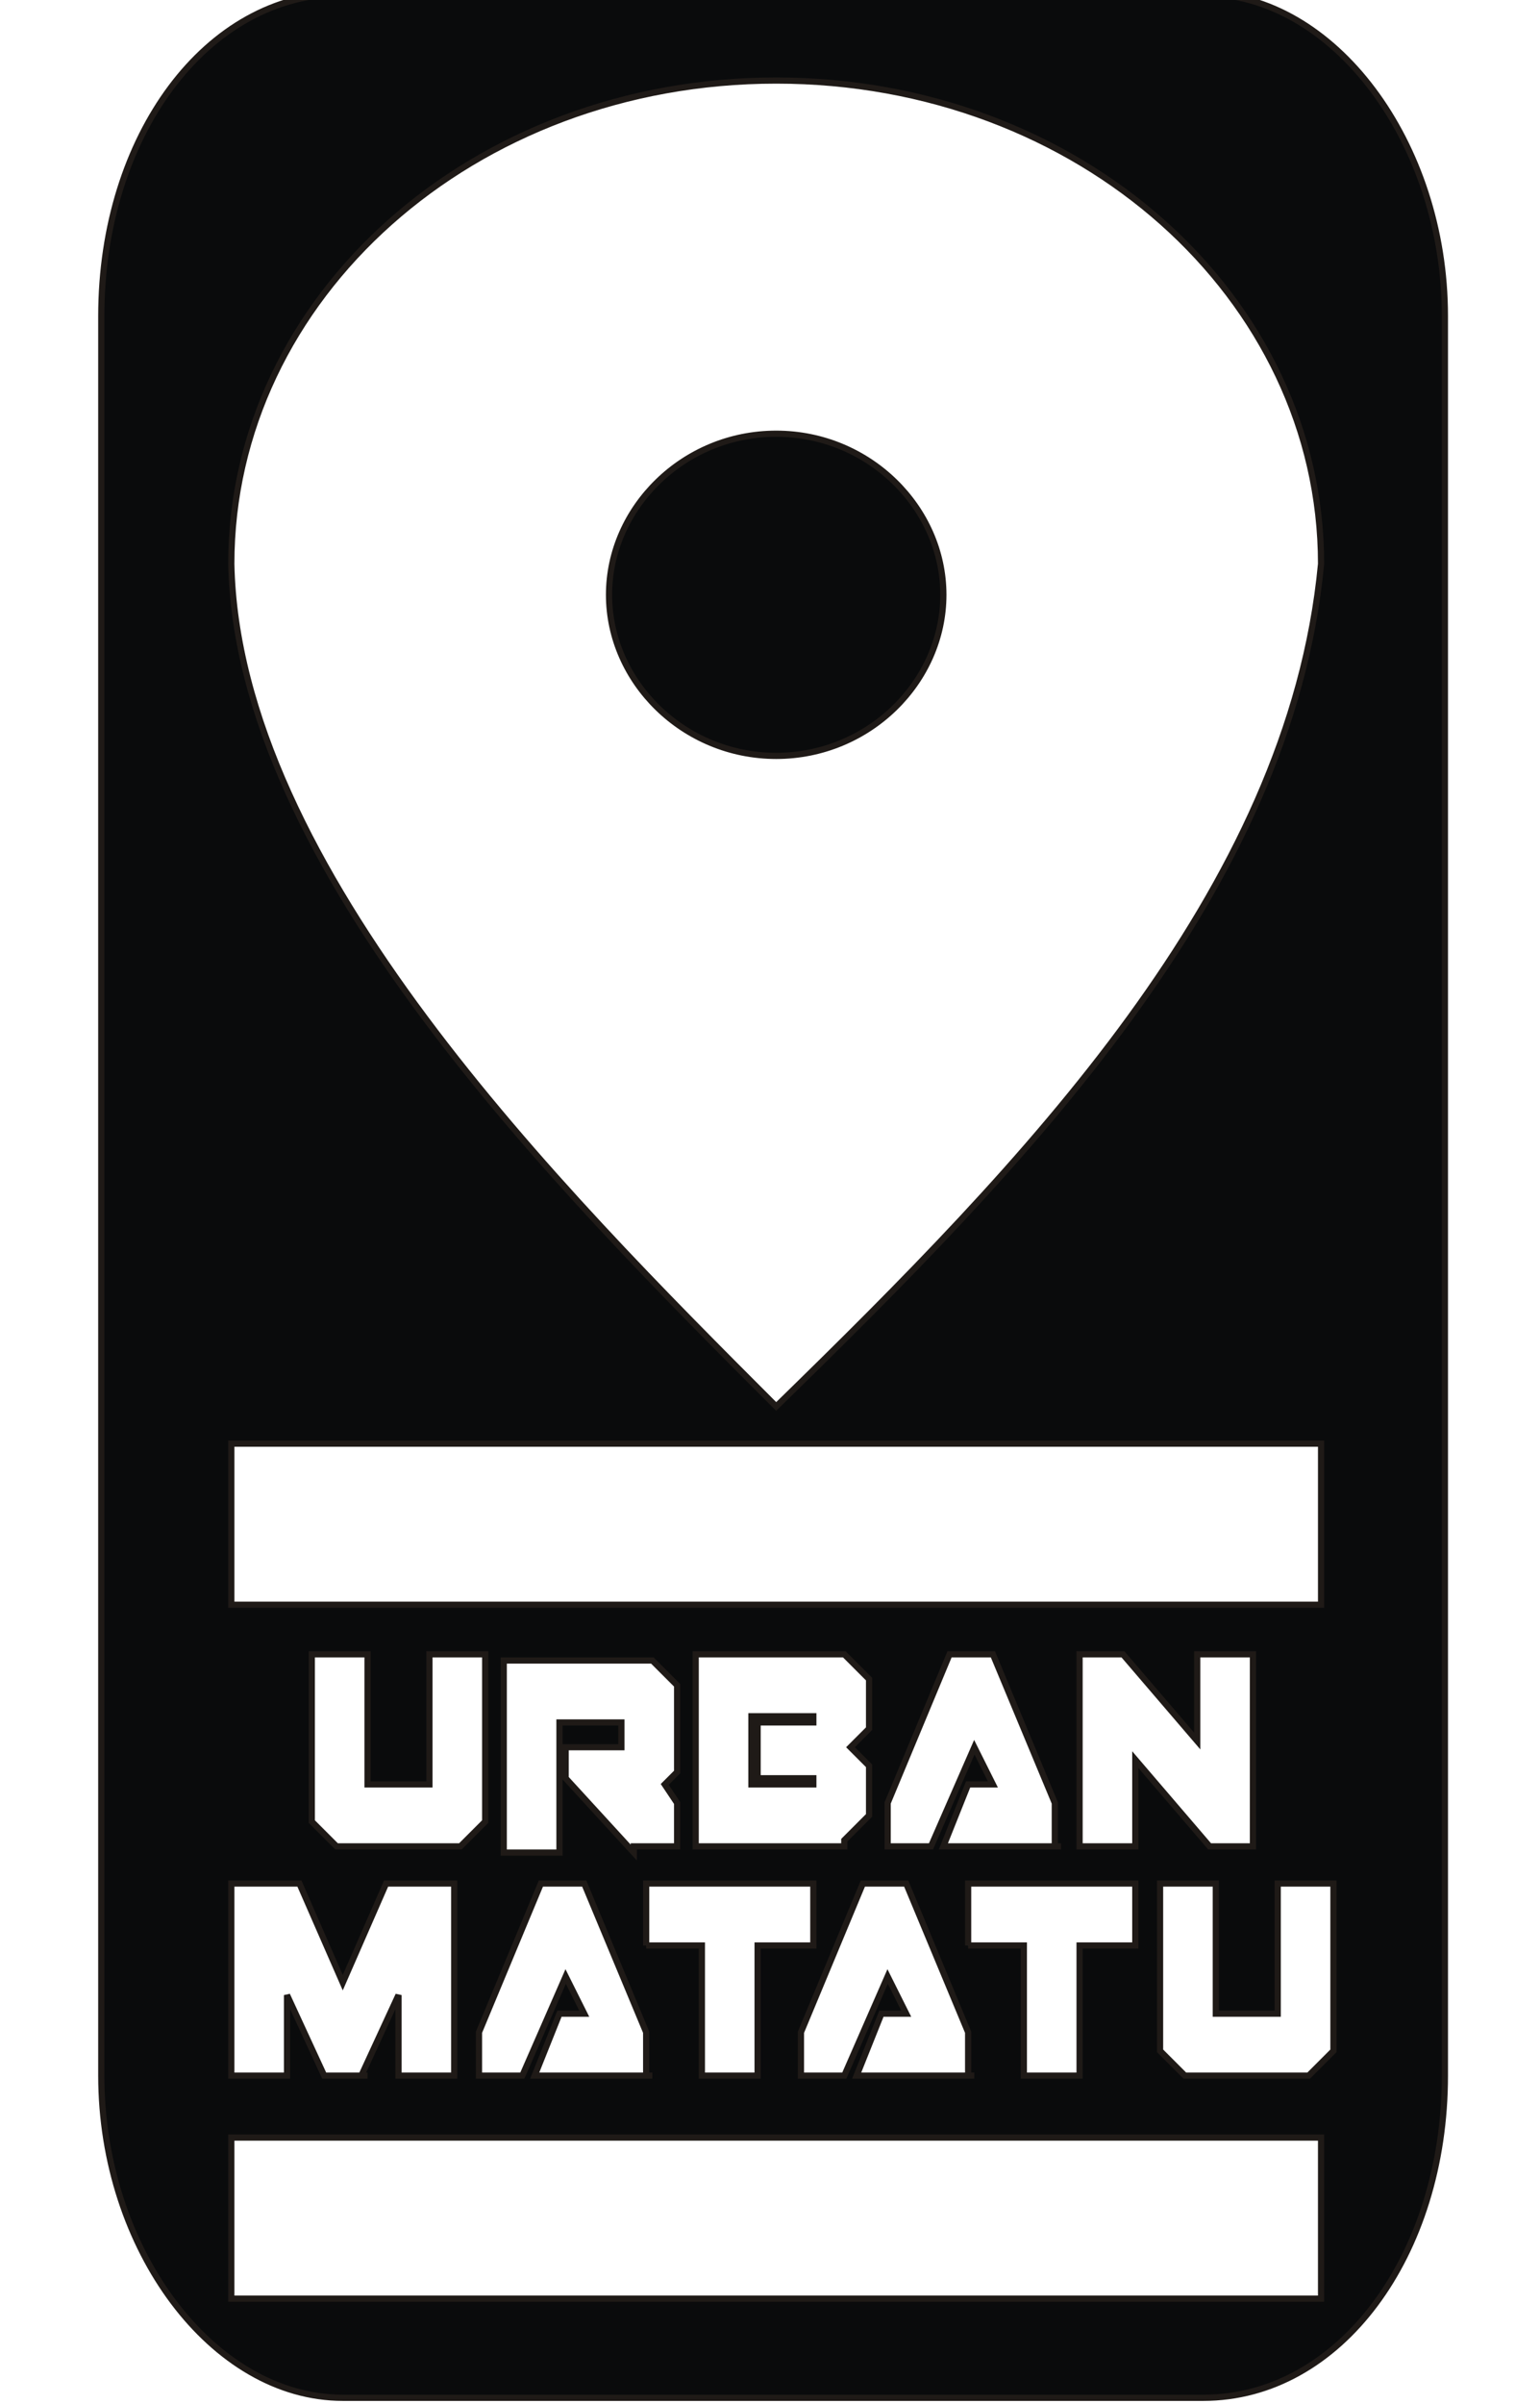 <?xml version="1.0" encoding="UTF-8"?>
<!DOCTYPE svg PUBLIC "-//W3C//DTD SVG 1.1//EN" "http://www.w3.org/Graphics/SVG/1.1/DTD/svg11.dtd">
<!-- Creator: CorelDRAW -->
<svg xmlns="http://www.w3.org/2000/svg" xml:space="preserve" width="25in" height="39in" style="shape-rendering:geometricPrecision; text-rendering:geometricPrecision; image-rendering:optimizeQuality; fill-rule:evenodd; clip-rule:evenodd"
viewBox="0 0 0.218 0.388"
 xmlns:xlink="http://www.w3.org/1999/xlink">
 <defs>
  <style type="text/css">
   <![CDATA[
    .str0 {stroke:#1F1A17;stroke-width:0.001}
    .fil0 {fill:#0A0B0C}
   ]]>
  </style>
 </defs>
 <g id="Layer_x0020_1">
  <path class="fil0 str0" d="M0.022 0.233l0.176 0 0 0.026 -0.176 0 0 -0.026zm0.088 -0.163c0.015,0 0.027,0.012 0.027,0.026 0,0.014 -0.012,0.026 -0.027,0.026 -0.015,0 -0.027,-0.012 -0.027,-0.026 0,-0.014 0.012,-0.026 0.027,-0.026zm-1.01905e-006 -0.057c0.049,0 0.088,0.035 0.088,0.078 -0.005,0.053 -0.048,0.097 -0.088,0.136 -0.035,-0.035 -0.087,-0.087 -0.088,-0.136 0,-0.043 0.039,-0.078 0.088,-0.078zm-0.075 0.281l0 -0.027 0.009 0 0 0.021 0.01 0 0 -0.021 0.009 0 0 0.027 -0.004 0.004 -0.02 0 -0.004 -0.004zm0.052 0.004l0.007 0 0 -0.007 -0.002 -0.003 0.002 -0.002 0 -0.014 -0.004 -0.004 -0.024 0 0 0.031 0.009 0 0 -0.021 0.01 0 0 0.004 -0.009 0 0 0.005 0.011 0.012zm0.034 0l-0.024 0 0 -0.031 0.024 0 0.004 0.004 0 0.008 -0.003 0.003 0.003 0.003 0 0.008 -0.004 0.004zm-0.005 -0.011l-0.009 0 0 -0.009 0.009 0 0 -0.001 -0.01 0 0 0.011 0.01 0 0 -0.001zm0.04 0.011l-0.019 0 0.004 -0.01 0.004 0 -0.003 -0.006 -0.007 0.016 -0.007 0 0 -0.007 0.01 -0.024 0.007 0 0.01 0.024 0 0.007zm0.031 -0.031l0 0.031 -0.007 0 -0.012 -0.014 0 0.014 -0.009 0 0 -0.031 0.007 0 0.012 0.014 0 -0.014 0.009 0zm-0.143 0.068l-0.007 0 -0.006 -0.013 0 0.013 -0.009 0 0 -0.031 0.011 0 0.007 0.016 0.007 -0.016 0.011 0 0 0.031 -0.009 0 0 -0.013 -0.006 0.013zm0.046 0l-0.019 0 0.004 -0.01 0.004 0 -0.003 -0.006 -0.007 0.016 -0.007 0 0 -0.007 0.01 -0.024 0.007 0 0.01 0.024 0 0.007zm-0.001 -0.021l0 -0.01 0.027 0 0 0.01 -0.009 0 0 0.021 -0.009 0 0 -0.021 -0.009 0zm0.053 0.021l-0.019 0 0.004 -0.01 0.004 0 -0.003 -0.006 -0.007 0.016 -0.007 0 0 -0.007 0.01 -0.024 0.007 0 0.01 0.024 0 0.007zm-0.001 -0.021l0 -0.01 0.027 0 0 0.01 -0.009 0 0 0.021 -0.009 0 0 -0.021 -0.009 0zm0.031 0.017l0 -0.027 0.009 0 0 0.021 0.01 0 0 -0.021 0.009 0 0 0.027 -0.004 0.004 -0.02 0 -0.004 -0.004zm-0.15 0.014l0.176 0 0 0.026 -0.176 0 0 -0.026zm0.157 -0.346l-0.139 0c-0.022,0 -0.039,0.023 -0.039,0.052l0 0.284c0,0.028 0.018,0.052 0.039,0.052l0.139 0c0.022,0 0.039,-0.023 0.039,-0.052l0 -0.284c0,-0.028 -0.018,-0.052 -0.039,-0.052z"/>
 </g>
</svg>
